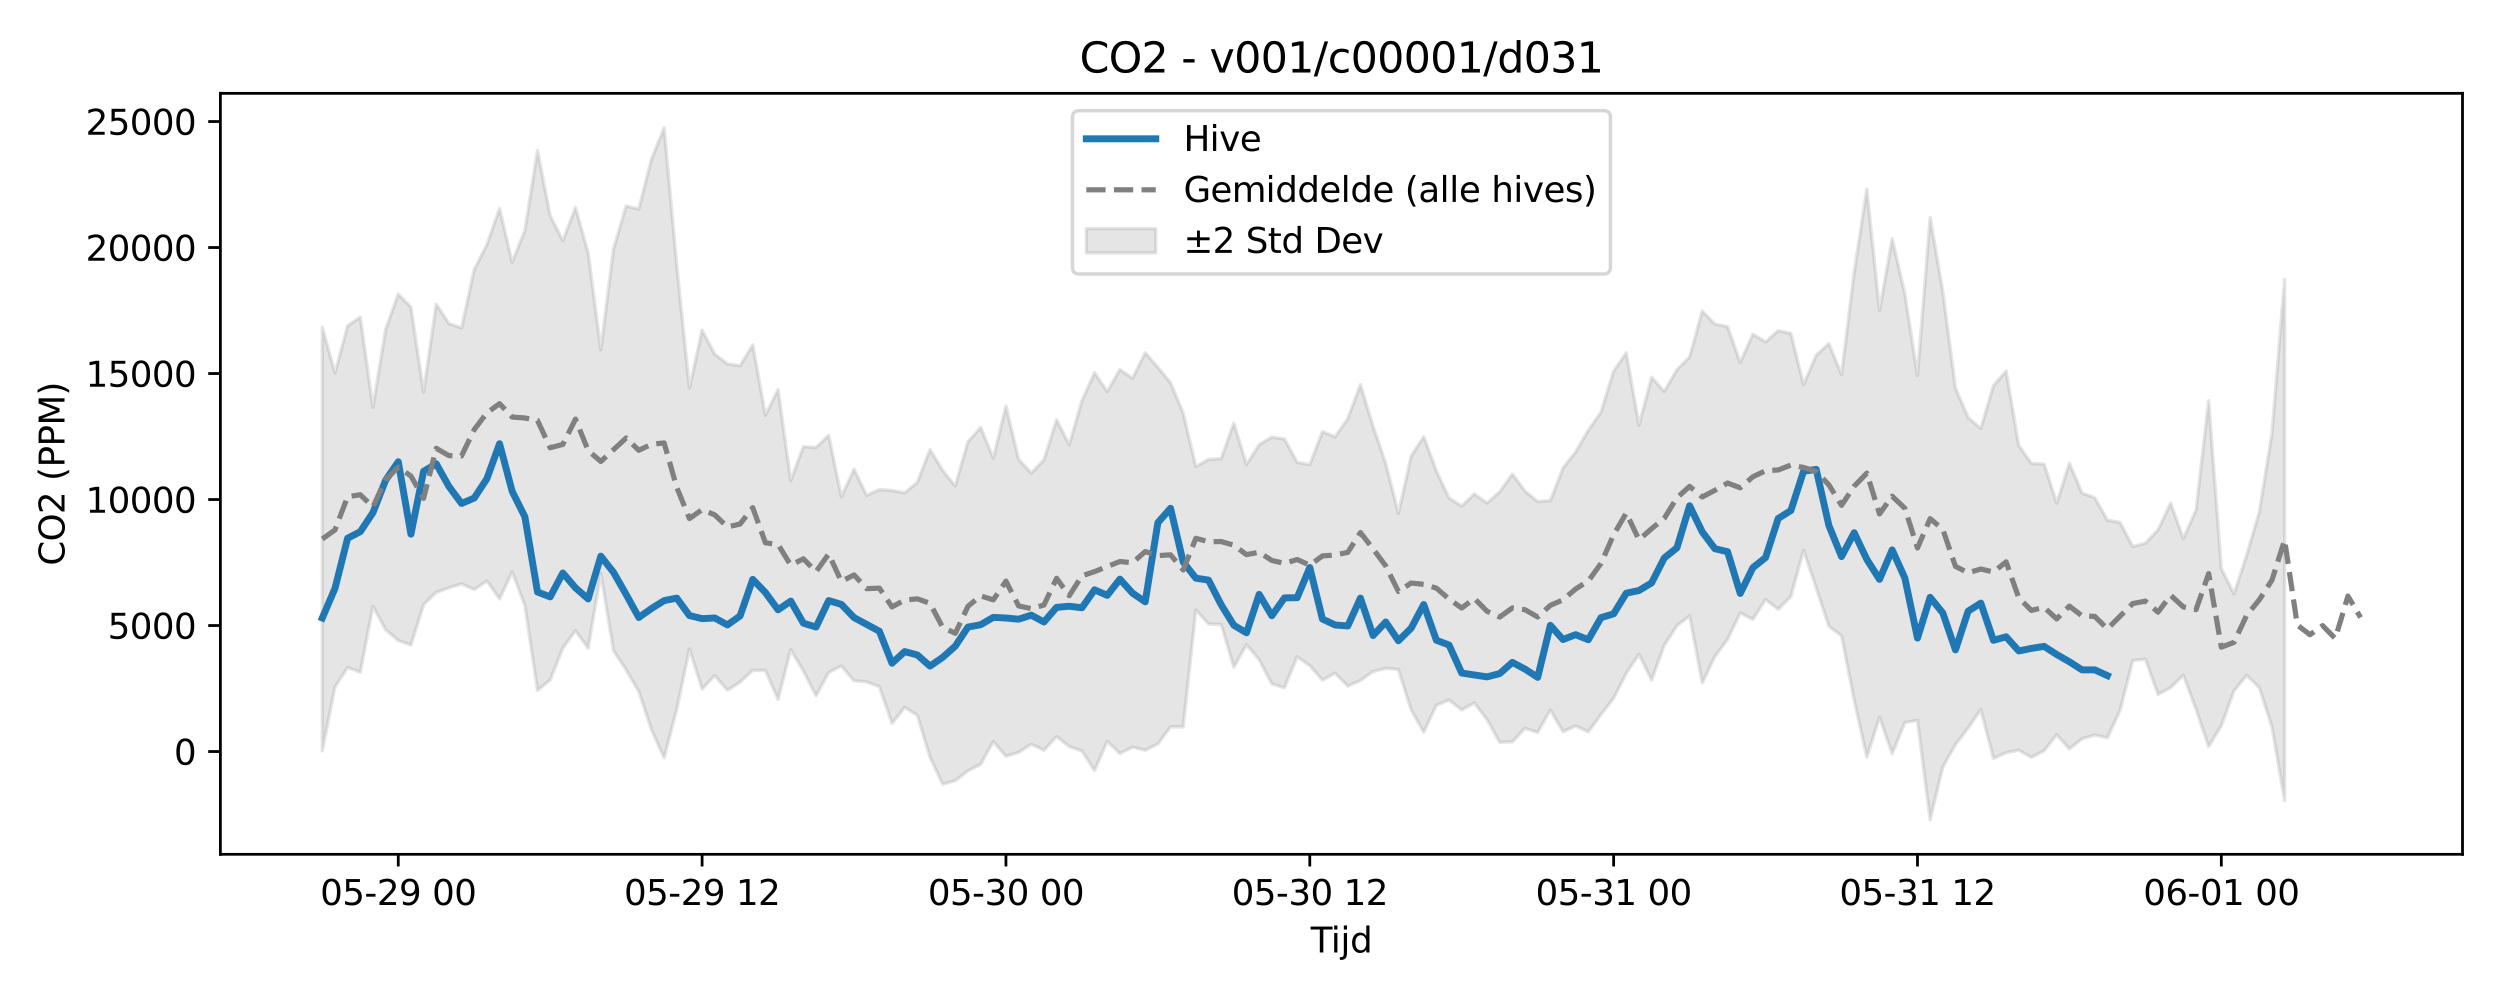<?xml version="1.0" encoding="utf-8" standalone="no"?>
<!DOCTYPE svg PUBLIC "-//W3C//DTD SVG 1.1//EN"
  "http://www.w3.org/Graphics/SVG/1.1/DTD/svg11.dtd">
<svg xmlns:xlink="http://www.w3.org/1999/xlink" width="720pt" height="288pt" viewBox="0 0 720 288" xmlns="http://www.w3.org/2000/svg" version="1.1">
 <defs>
  <style type="text/css">*{stroke-linejoin: round; stroke-linecap: butt}</style>
 </defs>
 <g id="figure_1">
  <g id="patch_1">
   <path d="M 0 288 
L 720 288 
L 720 0 
L 0 0 
z
" style="fill: #ffffff"/>
  </g>
  <g id="axes_1">
   <g id="patch_2">
    <path d="M 63.47 246.04 
L 709.2 246.04 
L 709.2 26.88 
L 63.47 26.88 
z
" style="fill: #ffffff"/>
   </g>
   <g id="FillBetweenPolyCollection_1">
    <defs>
     <path id="me28161efea" d="M 92.821 -193.765 
L 92.821 -71.758 
L 96.467 -90.168 
L 100.114 -95.728 
L 103.76 -94.416 
L 107.406 -113.359 
L 111.052 -106.636 
L 114.698 -103.533 
L 118.344 -102.256 
L 121.99 -113.844 
L 125.637 -117.391 
L 129.283 -118.718 
L 132.929 -119.848 
L 136.575 -118.187 
L 140.221 -120.691 
L 143.867 -115.537 
L 147.513 -123.287 
L 151.159 -113.608 
L 154.806 -89.174 
L 158.452 -92.185 
L 162.098 -101.336 
L 165.744 -106.379 
L 169.39 -101.303 
L 173.036 -122.898 
L 176.682 -100.626 
L 180.329 -95.045 
L 183.975 -88.849 
L 187.621 -77.862 
L 191.267 -69.738 
L 194.913 -83.769 
L 198.559 -101.11 
L 202.205 -89.539 
L 205.851 -93.422 
L 209.498 -89.243 
L 213.144 -91.521 
L 216.79 -94.946 
L 220.436 -94.919 
L 224.082 -86.577 
L 227.728 -100.914 
L 231.374 -94.774 
L 235.021 -87.603 
L 238.667 -94.303 
L 242.313 -96.189 
L 245.959 -91.961 
L 249.605 -91.606 
L 253.251 -90.229 
L 256.897 -79.669 
L 260.543 -84.264 
L 264.19 -82.013 
L 267.836 -69.94 
L 271.482 -62.147 
L 275.128 -63.18 
L 278.774 -65.991 
L 282.42 -67.884 
L 286.066 -74.423 
L 289.712 -70.209 
L 293.359 -71.299 
L 297.005 -73.666 
L 300.651 -71.939 
L 304.297 -75.849 
L 307.943 -72.978 
L 311.589 -71.719 
L 315.235 -66.117 
L 318.882 -74.509 
L 322.528 -70.983 
L 326.174 -72.814 
L 329.82 -71.915 
L 333.466 -73.749 
L 337.112 -78.647 
L 340.758 -78.667 
L 344.404 -112.316 
L 348.051 -108.289 
L 351.697 -108.134 
L 355.343 -95.883 
L 358.989 -102.279 
L 362.635 -98.028 
L 366.281 -91.052 
L 369.927 -89.93 
L 373.574 -98.853 
L 377.22 -96.294 
L 380.866 -92.12 
L 384.512 -94.12 
L 388.158 -90.412 
L 391.804 -92.013 
L 395.45 -94.619 
L 399.096 -95.512 
L 402.743 -95.17 
L 406.389 -83.578 
L 410.035 -77.168 
L 413.681 -84.88 
L 417.327 -86.394 
L 420.973 -83.531 
L 424.619 -85.546 
L 428.266 -80.766 
L 431.912 -74.215 
L 435.558 -74.339 
L 439.204 -78.259 
L 442.85 -77.035 
L 446.496 -83.526 
L 450.142 -77.276 
L 453.788 -78.925 
L 457.435 -77.234 
L 461.081 -82.184 
L 464.727 -86.903 
L 468.373 -94.116 
L 472.019 -99.571 
L 475.665 -92.133 
L 479.311 -102.191 
L 482.958 -107.764 
L 486.604 -110.626 
L 490.25 -91.32 
L 493.896 -98.926 
L 497.542 -103.855 
L 501.188 -111.446 
L 504.834 -109.622 
L 508.48 -115.322 
L 512.127 -112.532 
L 515.773 -116.172 
L 519.419 -129.521 
L 523.065 -118.69 
L 526.711 -107.665 
L 530.357 -104.853 
L 534.003 -86.364 
L 537.649 -69.947 
L 541.296 -81.445 
L 544.942 -70.92 
L 548.588 -79.882 
L 552.234 -80.523 
L 555.88 -51.922 
L 559.526 -67.087 
L 563.172 -73.547 
L 566.819 -78.305 
L 570.465 -83.675 
L 574.111 -69.583 
L 577.757 -71.233 
L 581.403 -71.924 
L 585.049 -69.883 
L 588.695 -71.792 
L 592.341 -76.402 
L 595.988 -72.298 
L 599.634 -75.235 
L 603.28 -76.297 
L 606.926 -75.541 
L 610.572 -83.359 
L 614.218 -97.738 
L 617.864 -98.177 
L 621.511 -88.021 
L 625.157 -89.989 
L 628.803 -93.54 
L 632.449 -83.787 
L 636.095 -72.981 
L 639.741 -79.009 
L 643.387 -89.045 
L 647.033 -93.502 
L 650.68 -89.957 
L 654.326 -78.665 
L 657.972 -57.401 
L 657.972 -207.549 
L 657.972 -207.549 
L 654.326 -163.189 
L 650.68 -140.563 
L 647.033 -128.083 
L 643.387 -116.975 
L 639.741 -124.217 
L 636.095 -172.595 
L 632.449 -141.052 
L 628.803 -132.865 
L 625.157 -143.099 
L 621.511 -135.394 
L 617.864 -131.565 
L 614.218 -130.614 
L 610.572 -137.547 
L 606.926 -138.207 
L 603.28 -144.672 
L 599.634 -145.99 
L 595.988 -154.591 
L 592.341 -143.092 
L 588.695 -154.375 
L 585.049 -154.516 
L 581.403 -159.724 
L 577.757 -181.125 
L 574.111 -176.927 
L 570.465 -164.576 
L 566.819 -167.764 
L 563.172 -176.216 
L 559.526 -204.02 
L 555.88 -225.335 
L 552.234 -179.846 
L 548.588 -203.378 
L 544.942 -219.252 
L 541.296 -198.537 
L 537.649 -233.5 
L 534.003 -209.588 
L 530.357 -180.083 
L 526.711 -189.07 
L 523.065 -185.693 
L 519.419 -177.223 
L 515.773 -191.956 
L 512.127 -192.764 
L 508.48 -189.533 
L 504.834 -191.757 
L 501.188 -183.577 
L 497.542 -193.919 
L 493.896 -194.669 
L 490.25 -198.41 
L 486.604 -185.195 
L 482.958 -181.536 
L 479.311 -175.26 
L 475.665 -179.351 
L 472.019 -165.53 
L 468.373 -186.376 
L 464.727 -181.131 
L 461.081 -169.264 
L 457.435 -164.107 
L 453.788 -157.834 
L 450.142 -153.215 
L 446.496 -143.794 
L 442.85 -143.569 
L 439.204 -146.543 
L 435.558 -151.473 
L 431.912 -146.365 
L 428.266 -143.132 
L 424.619 -145.759 
L 420.973 -142.23 
L 417.327 -144.545 
L 413.681 -152.349 
L 410.035 -162.259 
L 406.389 -156.591 
L 402.743 -140.132 
L 399.096 -154.504 
L 395.45 -165.197 
L 391.804 -177.221 
L 388.158 -167.421 
L 384.512 -162.201 
L 380.866 -163.678 
L 377.22 -154.182 
L 373.574 -154.869 
L 369.927 -161.574 
L 366.281 -162.115 
L 362.635 -159.915 
L 358.989 -154.234 
L 355.343 -166.105 
L 351.697 -155.929 
L 348.051 -155.676 
L 344.404 -153.632 
L 340.758 -169.03 
L 337.112 -177.783 
L 333.466 -182.22 
L 329.82 -186.397 
L 326.174 -179.043 
L 322.528 -181.575 
L 318.882 -175.22 
L 315.235 -180.637 
L 311.589 -172.599 
L 307.943 -159.899 
L 304.297 -167.055 
L 300.651 -155.556 
L 297.005 -151.77 
L 293.359 -155.695 
L 289.712 -171.048 
L 286.066 -156.054 
L 282.42 -164.911 
L 278.774 -160.766 
L 275.128 -148.037 
L 271.482 -152.534 
L 267.836 -158.551 
L 264.19 -149.066 
L 260.543 -146.076 
L 256.897 -146.75 
L 253.251 -147 
L 249.605 -145.335 
L 245.959 -152.89 
L 242.313 -144.892 
L 238.667 -162.613 
L 235.021 -159.123 
L 231.374 -159.345 
L 227.728 -149.577 
L 224.082 -175.808 
L 220.436 -168.427 
L 216.79 -188.671 
L 213.144 -182.655 
L 209.498 -183.226 
L 205.851 -185.99 
L 202.205 -192.901 
L 198.559 -176.187 
L 194.913 -211.465 
L 191.267 -251.158 
L 187.621 -242.187 
L 183.975 -227.793 
L 180.329 -228.662 
L 176.682 -216.271 
L 173.036 -187.289 
L 169.39 -215.176 
L 165.744 -228.203 
L 162.098 -218.679 
L 158.452 -225.895 
L 154.806 -244.641 
L 151.159 -221.637 
L 147.513 -212.49 
L 143.867 -227.956 
L 140.221 -217.522 
L 136.575 -210.35 
L 132.929 -193.574 
L 129.283 -194.822 
L 125.637 -200.386 
L 121.99 -175.096 
L 118.344 -199.557 
L 114.698 -203.302 
L 111.052 -193.087 
L 107.406 -170.695 
L 103.76 -196.621 
L 100.114 -194.18 
L 96.467 -180.574 
L 92.821 -193.765 
z
" style="stroke: #808080; stroke-opacity: 0.2"/>
    </defs>
    <g clip-path="url(#pfead44a4e1)">
     <use xlink:href="#me28161efea" x="0" y="288" style="fill: #808080; fill-opacity: 0.2; stroke: #808080; stroke-opacity: 0.2"/>
    </g>
   </g>
   <g id="matplotlib.axis_1">
    <g id="xtick_1">
     <g id="line2d_1">
      <defs>
       <path id="me847a5d73f" d="M 0 0 
L 0 3.5 
" style="stroke: #000000; stroke-width: 0.8"/>
      </defs>
      <g>
       <use xlink:href="#me847a5d73f" x="114.698" y="246.04" style="stroke: #000000; stroke-width: 0.8"/>
      </g>
     </g>
     <g id="text_1">
      <!-- 05-29 00 -->
      <g transform="translate(92.218 260.638) scale(0.1 -0.1)">
       <defs>
        <path id="DejaVuSans-30" d="M 2034 4250 
Q 1547 4250 1301 3770 
Q 1056 3291 1056 2328 
Q 1056 1369 1301 889 
Q 1547 409 2034 409 
Q 2525 409 2770 889 
Q 3016 1369 3016 2328 
Q 3016 3291 2770 3770 
Q 2525 4250 2034 4250 
z
M 2034 4750 
Q 2819 4750 3233 4129 
Q 3647 3509 3647 2328 
Q 3647 1150 3233 529 
Q 2819 -91 2034 -91 
Q 1250 -91 836 529 
Q 422 1150 422 2328 
Q 422 3509 836 4129 
Q 1250 4750 2034 4750 
z
" transform="scale(0.016)"/>
        <path id="DejaVuSans-35" d="M 691 4666 
L 3169 4666 
L 3169 4134 
L 1269 4134 
L 1269 2991 
Q 1406 3038 1543 3061 
Q 1681 3084 1819 3084 
Q 2600 3084 3056 2656 
Q 3513 2228 3513 1497 
Q 3513 744 3044 326 
Q 2575 -91 1722 -91 
Q 1428 -91 1123 -41 
Q 819 9 494 109 
L 494 744 
Q 775 591 1075 516 
Q 1375 441 1709 441 
Q 2250 441 2565 725 
Q 2881 1009 2881 1497 
Q 2881 1984 2565 2268 
Q 2250 2553 1709 2553 
Q 1456 2553 1204 2497 
Q 953 2441 691 2322 
L 691 4666 
z
" transform="scale(0.016)"/>
        <path id="DejaVuSans-2d" d="M 313 2009 
L 1997 2009 
L 1997 1497 
L 313 1497 
L 313 2009 
z
" transform="scale(0.016)"/>
        <path id="DejaVuSans-32" d="M 1228 531 
L 3431 531 
L 3431 0 
L 469 0 
L 469 531 
Q 828 903 1448 1529 
Q 2069 2156 2228 2338 
Q 2531 2678 2651 2914 
Q 2772 3150 2772 3378 
Q 2772 3750 2511 3984 
Q 2250 4219 1831 4219 
Q 1534 4219 1204 4116 
Q 875 4013 500 3803 
L 500 4441 
Q 881 4594 1212 4672 
Q 1544 4750 1819 4750 
Q 2544 4750 2975 4387 
Q 3406 4025 3406 3419 
Q 3406 3131 3298 2873 
Q 3191 2616 2906 2266 
Q 2828 2175 2409 1742 
Q 1991 1309 1228 531 
z
" transform="scale(0.016)"/>
        <path id="DejaVuSans-39" d="M 703 97 
L 703 672 
Q 941 559 1184 500 
Q 1428 441 1663 441 
Q 2288 441 2617 861 
Q 2947 1281 2994 2138 
Q 2813 1869 2534 1725 
Q 2256 1581 1919 1581 
Q 1219 1581 811 2004 
Q 403 2428 403 3163 
Q 403 3881 828 4315 
Q 1253 4750 1959 4750 
Q 2769 4750 3195 4129 
Q 3622 3509 3622 2328 
Q 3622 1225 3098 567 
Q 2575 -91 1691 -91 
Q 1453 -91 1209 -44 
Q 966 3 703 97 
z
M 1959 2075 
Q 2384 2075 2632 2365 
Q 2881 2656 2881 3163 
Q 2881 3666 2632 3958 
Q 2384 4250 1959 4250 
Q 1534 4250 1286 3958 
Q 1038 3666 1038 3163 
Q 1038 2656 1286 2365 
Q 1534 2075 1959 2075 
z
" transform="scale(0.016)"/>
        <path id="DejaVuSans-20" transform="scale(0.016)"/>
       </defs>
       <use xlink:href="#DejaVuSans-30"/>
       <use xlink:href="#DejaVuSans-35" transform="translate(63.623 0)"/>
       <use xlink:href="#DejaVuSans-2d" transform="translate(127.246 0)"/>
       <use xlink:href="#DejaVuSans-32" transform="translate(163.33 0)"/>
       <use xlink:href="#DejaVuSans-39" transform="translate(226.953 0)"/>
       <use xlink:href="#DejaVuSans-20" transform="translate(290.576 0)"/>
       <use xlink:href="#DejaVuSans-30" transform="translate(322.363 0)"/>
       <use xlink:href="#DejaVuSans-30" transform="translate(385.986 0)"/>
      </g>
     </g>
    </g>
    <g id="xtick_2">
     <g id="line2d_2">
      <g>
       <use xlink:href="#me847a5d73f" x="202.205" y="246.04" style="stroke: #000000; stroke-width: 0.8"/>
      </g>
     </g>
     <g id="text_2">
      <!-- 05-29 12 -->
      <g transform="translate(179.725 260.638) scale(0.1 -0.1)">
       <defs>
        <path id="DejaVuSans-31" d="M 794 531 
L 1825 531 
L 1825 4091 
L 703 3866 
L 703 4441 
L 1819 4666 
L 2450 4666 
L 2450 531 
L 3481 531 
L 3481 0 
L 794 0 
L 794 531 
z
" transform="scale(0.016)"/>
       </defs>
       <use xlink:href="#DejaVuSans-30"/>
       <use xlink:href="#DejaVuSans-35" transform="translate(63.623 0)"/>
       <use xlink:href="#DejaVuSans-2d" transform="translate(127.246 0)"/>
       <use xlink:href="#DejaVuSans-32" transform="translate(163.33 0)"/>
       <use xlink:href="#DejaVuSans-39" transform="translate(226.953 0)"/>
       <use xlink:href="#DejaVuSans-20" transform="translate(290.576 0)"/>
       <use xlink:href="#DejaVuSans-31" transform="translate(322.363 0)"/>
       <use xlink:href="#DejaVuSans-32" transform="translate(385.986 0)"/>
      </g>
     </g>
    </g>
    <g id="xtick_3">
     <g id="line2d_3">
      <g>
       <use xlink:href="#me847a5d73f" x="289.712" y="246.04" style="stroke: #000000; stroke-width: 0.8"/>
      </g>
     </g>
     <g id="text_3">
      <!-- 05-30 00 -->
      <g transform="translate(267.232 260.638) scale(0.1 -0.1)">
       <defs>
        <path id="DejaVuSans-33" d="M 2597 2516 
Q 3050 2419 3304 2112 
Q 3559 1806 3559 1356 
Q 3559 666 3084 287 
Q 2609 -91 1734 -91 
Q 1441 -91 1130 -33 
Q 819 25 488 141 
L 488 750 
Q 750 597 1062 519 
Q 1375 441 1716 441 
Q 2309 441 2620 675 
Q 2931 909 2931 1356 
Q 2931 1769 2642 2001 
Q 2353 2234 1838 2234 
L 1294 2234 
L 1294 2753 
L 1863 2753 
Q 2328 2753 2575 2939 
Q 2822 3125 2822 3475 
Q 2822 3834 2567 4026 
Q 2313 4219 1838 4219 
Q 1578 4219 1281 4162 
Q 984 4106 628 3988 
L 628 4550 
Q 988 4650 1302 4700 
Q 1616 4750 1894 4750 
Q 2613 4750 3031 4423 
Q 3450 4097 3450 3541 
Q 3450 3153 3228 2886 
Q 3006 2619 2597 2516 
z
" transform="scale(0.016)"/>
       </defs>
       <use xlink:href="#DejaVuSans-30"/>
       <use xlink:href="#DejaVuSans-35" transform="translate(63.623 0)"/>
       <use xlink:href="#DejaVuSans-2d" transform="translate(127.246 0)"/>
       <use xlink:href="#DejaVuSans-33" transform="translate(163.33 0)"/>
       <use xlink:href="#DejaVuSans-30" transform="translate(226.953 0)"/>
       <use xlink:href="#DejaVuSans-20" transform="translate(290.576 0)"/>
       <use xlink:href="#DejaVuSans-30" transform="translate(322.363 0)"/>
       <use xlink:href="#DejaVuSans-30" transform="translate(385.986 0)"/>
      </g>
     </g>
    </g>
    <g id="xtick_4">
     <g id="line2d_4">
      <g>
       <use xlink:href="#me847a5d73f" x="377.22" y="246.04" style="stroke: #000000; stroke-width: 0.8"/>
      </g>
     </g>
     <g id="text_4">
      <!-- 05-30 12 -->
      <g transform="translate(354.739 260.638) scale(0.1 -0.1)">
       <use xlink:href="#DejaVuSans-30"/>
       <use xlink:href="#DejaVuSans-35" transform="translate(63.623 0)"/>
       <use xlink:href="#DejaVuSans-2d" transform="translate(127.246 0)"/>
       <use xlink:href="#DejaVuSans-33" transform="translate(163.33 0)"/>
       <use xlink:href="#DejaVuSans-30" transform="translate(226.953 0)"/>
       <use xlink:href="#DejaVuSans-20" transform="translate(290.576 0)"/>
       <use xlink:href="#DejaVuSans-31" transform="translate(322.363 0)"/>
       <use xlink:href="#DejaVuSans-32" transform="translate(385.986 0)"/>
      </g>
     </g>
    </g>
    <g id="xtick_5">
     <g id="line2d_5">
      <g>
       <use xlink:href="#me847a5d73f" x="464.727" y="246.04" style="stroke: #000000; stroke-width: 0.8"/>
      </g>
     </g>
     <g id="text_5">
      <!-- 05-31 00 -->
      <g transform="translate(442.246 260.638) scale(0.1 -0.1)">
       <use xlink:href="#DejaVuSans-30"/>
       <use xlink:href="#DejaVuSans-35" transform="translate(63.623 0)"/>
       <use xlink:href="#DejaVuSans-2d" transform="translate(127.246 0)"/>
       <use xlink:href="#DejaVuSans-33" transform="translate(163.33 0)"/>
       <use xlink:href="#DejaVuSans-31" transform="translate(226.953 0)"/>
       <use xlink:href="#DejaVuSans-20" transform="translate(290.576 0)"/>
       <use xlink:href="#DejaVuSans-30" transform="translate(322.363 0)"/>
       <use xlink:href="#DejaVuSans-30" transform="translate(385.986 0)"/>
      </g>
     </g>
    </g>
    <g id="xtick_6">
     <g id="line2d_6">
      <g>
       <use xlink:href="#me847a5d73f" x="552.234" y="246.04" style="stroke: #000000; stroke-width: 0.8"/>
      </g>
     </g>
     <g id="text_6">
      <!-- 05-31 12 -->
      <g transform="translate(529.754 260.638) scale(0.1 -0.1)">
       <use xlink:href="#DejaVuSans-30"/>
       <use xlink:href="#DejaVuSans-35" transform="translate(63.623 0)"/>
       <use xlink:href="#DejaVuSans-2d" transform="translate(127.246 0)"/>
       <use xlink:href="#DejaVuSans-33" transform="translate(163.33 0)"/>
       <use xlink:href="#DejaVuSans-31" transform="translate(226.953 0)"/>
       <use xlink:href="#DejaVuSans-20" transform="translate(290.576 0)"/>
       <use xlink:href="#DejaVuSans-31" transform="translate(322.363 0)"/>
       <use xlink:href="#DejaVuSans-32" transform="translate(385.986 0)"/>
      </g>
     </g>
    </g>
    <g id="xtick_7">
     <g id="line2d_7">
      <g>
       <use xlink:href="#me847a5d73f" x="639.741" y="246.04" style="stroke: #000000; stroke-width: 0.8"/>
      </g>
     </g>
     <g id="text_7">
      <!-- 06-01 00 -->
      <g transform="translate(617.261 260.638) scale(0.1 -0.1)">
       <defs>
        <path id="DejaVuSans-36" d="M 2113 2584 
Q 1688 2584 1439 2293 
Q 1191 2003 1191 1497 
Q 1191 994 1439 701 
Q 1688 409 2113 409 
Q 2538 409 2786 701 
Q 3034 994 3034 1497 
Q 3034 2003 2786 2293 
Q 2538 2584 2113 2584 
z
M 3366 4563 
L 3366 3988 
Q 3128 4100 2886 4159 
Q 2644 4219 2406 4219 
Q 1781 4219 1451 3797 
Q 1122 3375 1075 2522 
Q 1259 2794 1537 2939 
Q 1816 3084 2150 3084 
Q 2853 3084 3261 2657 
Q 3669 2231 3669 1497 
Q 3669 778 3244 343 
Q 2819 -91 2113 -91 
Q 1303 -91 875 529 
Q 447 1150 447 2328 
Q 447 3434 972 4092 
Q 1497 4750 2381 4750 
Q 2619 4750 2861 4703 
Q 3103 4656 3366 4563 
z
" transform="scale(0.016)"/>
       </defs>
       <use xlink:href="#DejaVuSans-30"/>
       <use xlink:href="#DejaVuSans-36" transform="translate(63.623 0)"/>
       <use xlink:href="#DejaVuSans-2d" transform="translate(127.246 0)"/>
       <use xlink:href="#DejaVuSans-30" transform="translate(163.33 0)"/>
       <use xlink:href="#DejaVuSans-31" transform="translate(226.953 0)"/>
       <use xlink:href="#DejaVuSans-20" transform="translate(290.576 0)"/>
       <use xlink:href="#DejaVuSans-30" transform="translate(322.363 0)"/>
       <use xlink:href="#DejaVuSans-30" transform="translate(385.986 0)"/>
      </g>
     </g>
    </g>
    <g id="text_8">
     <!-- Tijd -->
     <g transform="translate(377.485 274.317) scale(0.1 -0.1)">
      <defs>
       <path id="DejaVuSans-54" d="M -19 4666 
L 3928 4666 
L 3928 4134 
L 2272 4134 
L 2272 0 
L 1638 0 
L 1638 4134 
L -19 4134 
L -19 4666 
z
" transform="scale(0.016)"/>
       <path id="DejaVuSans-69" d="M 603 3500 
L 1178 3500 
L 1178 0 
L 603 0 
L 603 3500 
z
M 603 4863 
L 1178 4863 
L 1178 4134 
L 603 4134 
L 603 4863 
z
" transform="scale(0.016)"/>
       <path id="DejaVuSans-6a" d="M 603 3500 
L 1178 3500 
L 1178 -63 
Q 1178 -731 923 -1031 
Q 669 -1331 103 -1331 
L -116 -1331 
L -116 -844 
L 38 -844 
Q 366 -844 484 -692 
Q 603 -541 603 -63 
L 603 3500 
z
M 603 4863 
L 1178 4863 
L 1178 4134 
L 603 4134 
L 603 4863 
z
" transform="scale(0.016)"/>
       <path id="DejaVuSans-64" d="M 2906 2969 
L 2906 4863 
L 3481 4863 
L 3481 0 
L 2906 0 
L 2906 525 
Q 2725 213 2448 61 
Q 2172 -91 1784 -91 
Q 1150 -91 751 415 
Q 353 922 353 1747 
Q 353 2572 751 3078 
Q 1150 3584 1784 3584 
Q 2172 3584 2448 3432 
Q 2725 3281 2906 2969 
z
M 947 1747 
Q 947 1113 1208 752 
Q 1469 391 1925 391 
Q 2381 391 2643 752 
Q 2906 1113 2906 1747 
Q 2906 2381 2643 2742 
Q 2381 3103 1925 3103 
Q 1469 3103 1208 2742 
Q 947 2381 947 1747 
z
" transform="scale(0.016)"/>
      </defs>
      <use xlink:href="#DejaVuSans-54"/>
      <use xlink:href="#DejaVuSans-69" transform="translate(57.959 0)"/>
      <use xlink:href="#DejaVuSans-6a" transform="translate(85.742 0)"/>
      <use xlink:href="#DejaVuSans-64" transform="translate(113.525 0)"/>
     </g>
    </g>
   </g>
   <g id="matplotlib.axis_2">
    <g id="ytick_1">
     <g id="line2d_8">
      <defs>
       <path id="m1a9c2d7e4a" d="M 0 0 
L -3.5 0 
" style="stroke: #000000; stroke-width: 0.8"/>
      </defs>
      <g>
       <use xlink:href="#m1a9c2d7e4a" x="63.47" y="216.441" style="stroke: #000000; stroke-width: 0.8"/>
      </g>
     </g>
     <g id="text_9">
      <!-- 0 -->
      <g transform="translate(50.108 220.24) scale(0.1 -0.1)">
       <use xlink:href="#DejaVuSans-30"/>
      </g>
     </g>
    </g>
    <g id="ytick_2">
     <g id="line2d_9">
      <g>
       <use xlink:href="#m1a9c2d7e4a" x="63.47" y="180.154" style="stroke: #000000; stroke-width: 0.8"/>
      </g>
     </g>
     <g id="text_10">
      <!-- 5000 -->
      <g transform="translate(31.02 183.953) scale(0.1 -0.1)">
       <use xlink:href="#DejaVuSans-35"/>
       <use xlink:href="#DejaVuSans-30" transform="translate(63.623 0)"/>
       <use xlink:href="#DejaVuSans-30" transform="translate(127.246 0)"/>
       <use xlink:href="#DejaVuSans-30" transform="translate(190.869 0)"/>
      </g>
     </g>
    </g>
    <g id="ytick_3">
     <g id="line2d_10">
      <g>
       <use xlink:href="#m1a9c2d7e4a" x="63.47" y="143.867" style="stroke: #000000; stroke-width: 0.8"/>
      </g>
     </g>
     <g id="text_11">
      <!-- 10000 -->
      <g transform="translate(24.657 147.666) scale(0.1 -0.1)">
       <use xlink:href="#DejaVuSans-31"/>
       <use xlink:href="#DejaVuSans-30" transform="translate(63.623 0)"/>
       <use xlink:href="#DejaVuSans-30" transform="translate(127.246 0)"/>
       <use xlink:href="#DejaVuSans-30" transform="translate(190.869 0)"/>
       <use xlink:href="#DejaVuSans-30" transform="translate(254.492 0)"/>
      </g>
     </g>
    </g>
    <g id="ytick_4">
     <g id="line2d_11">
      <g>
       <use xlink:href="#m1a9c2d7e4a" x="63.47" y="107.58" style="stroke: #000000; stroke-width: 0.8"/>
      </g>
     </g>
     <g id="text_12">
      <!-- 15000 -->
      <g transform="translate(24.657 111.379) scale(0.1 -0.1)">
       <use xlink:href="#DejaVuSans-31"/>
       <use xlink:href="#DejaVuSans-35" transform="translate(63.623 0)"/>
       <use xlink:href="#DejaVuSans-30" transform="translate(127.246 0)"/>
       <use xlink:href="#DejaVuSans-30" transform="translate(190.869 0)"/>
       <use xlink:href="#DejaVuSans-30" transform="translate(254.492 0)"/>
      </g>
     </g>
    </g>
    <g id="ytick_5">
     <g id="line2d_12">
      <g>
       <use xlink:href="#m1a9c2d7e4a" x="63.47" y="71.293" style="stroke: #000000; stroke-width: 0.8"/>
      </g>
     </g>
     <g id="text_13">
      <!-- 20000 -->
      <g transform="translate(24.657 75.092) scale(0.1 -0.1)">
       <use xlink:href="#DejaVuSans-32"/>
       <use xlink:href="#DejaVuSans-30" transform="translate(63.623 0)"/>
       <use xlink:href="#DejaVuSans-30" transform="translate(127.246 0)"/>
       <use xlink:href="#DejaVuSans-30" transform="translate(190.869 0)"/>
       <use xlink:href="#DejaVuSans-30" transform="translate(254.492 0)"/>
      </g>
     </g>
    </g>
    <g id="ytick_6">
     <g id="line2d_13">
      <g>
       <use xlink:href="#m1a9c2d7e4a" x="63.47" y="35.006" style="stroke: #000000; stroke-width: 0.8"/>
      </g>
     </g>
     <g id="text_14">
      <!-- 25000 -->
      <g transform="translate(24.657 38.805) scale(0.1 -0.1)">
       <use xlink:href="#DejaVuSans-32"/>
       <use xlink:href="#DejaVuSans-35" transform="translate(63.623 0)"/>
       <use xlink:href="#DejaVuSans-30" transform="translate(127.246 0)"/>
       <use xlink:href="#DejaVuSans-30" transform="translate(190.869 0)"/>
       <use xlink:href="#DejaVuSans-30" transform="translate(254.492 0)"/>
      </g>
     </g>
    </g>
    <g id="text_15">
     <!-- CO2 (PPM) -->
     <g transform="translate(18.578 162.903) rotate(-90) scale(0.1 -0.1)">
      <defs>
       <path id="DejaVuSans-43" d="M 4122 4306 
L 4122 3641 
Q 3803 3938 3442 4084 
Q 3081 4231 2675 4231 
Q 1875 4231 1450 3742 
Q 1025 3253 1025 2328 
Q 1025 1406 1450 917 
Q 1875 428 2675 428 
Q 3081 428 3442 575 
Q 3803 722 4122 1019 
L 4122 359 
Q 3791 134 3420 21 
Q 3050 -91 2638 -91 
Q 1578 -91 968 557 
Q 359 1206 359 2328 
Q 359 3453 968 4101 
Q 1578 4750 2638 4750 
Q 3056 4750 3426 4639 
Q 3797 4528 4122 4306 
z
" transform="scale(0.016)"/>
       <path id="DejaVuSans-4f" d="M 2522 4238 
Q 1834 4238 1429 3725 
Q 1025 3213 1025 2328 
Q 1025 1447 1429 934 
Q 1834 422 2522 422 
Q 3209 422 3611 934 
Q 4013 1447 4013 2328 
Q 4013 3213 3611 3725 
Q 3209 4238 2522 4238 
z
M 2522 4750 
Q 3503 4750 4090 4092 
Q 4678 3434 4678 2328 
Q 4678 1225 4090 567 
Q 3503 -91 2522 -91 
Q 1538 -91 948 565 
Q 359 1222 359 2328 
Q 359 3434 948 4092 
Q 1538 4750 2522 4750 
z
" transform="scale(0.016)"/>
       <path id="DejaVuSans-28" d="M 1984 4856 
Q 1566 4138 1362 3434 
Q 1159 2731 1159 2009 
Q 1159 1288 1364 580 
Q 1569 -128 1984 -844 
L 1484 -844 
Q 1016 -109 783 600 
Q 550 1309 550 2009 
Q 550 2706 781 3412 
Q 1013 4119 1484 4856 
L 1984 4856 
z
" transform="scale(0.016)"/>
       <path id="DejaVuSans-50" d="M 1259 4147 
L 1259 2394 
L 2053 2394 
Q 2494 2394 2734 2622 
Q 2975 2850 2975 3272 
Q 2975 3691 2734 3919 
Q 2494 4147 2053 4147 
L 1259 4147 
z
M 628 4666 
L 2053 4666 
Q 2838 4666 3239 4311 
Q 3641 3956 3641 3272 
Q 3641 2581 3239 2228 
Q 2838 1875 2053 1875 
L 1259 1875 
L 1259 0 
L 628 0 
L 628 4666 
z
" transform="scale(0.016)"/>
       <path id="DejaVuSans-4d" d="M 628 4666 
L 1569 4666 
L 2759 1491 
L 3956 4666 
L 4897 4666 
L 4897 0 
L 4281 0 
L 4281 4097 
L 3078 897 
L 2444 897 
L 1241 4097 
L 1241 0 
L 628 0 
L 628 4666 
z
" transform="scale(0.016)"/>
       <path id="DejaVuSans-29" d="M 513 4856 
L 1013 4856 
Q 1481 4119 1714 3412 
Q 1947 2706 1947 2009 
Q 1947 1309 1714 600 
Q 1481 -109 1013 -844 
L 513 -844 
Q 928 -128 1133 580 
Q 1338 1288 1338 2009 
Q 1338 2731 1133 3434 
Q 928 4138 513 4856 
z
" transform="scale(0.016)"/>
      </defs>
      <use xlink:href="#DejaVuSans-43"/>
      <use xlink:href="#DejaVuSans-4f" transform="translate(69.824 0)"/>
      <use xlink:href="#DejaVuSans-32" transform="translate(148.535 0)"/>
      <use xlink:href="#DejaVuSans-20" transform="translate(212.158 0)"/>
      <use xlink:href="#DejaVuSans-28" transform="translate(243.945 0)"/>
      <use xlink:href="#DejaVuSans-50" transform="translate(282.959 0)"/>
      <use xlink:href="#DejaVuSans-50" transform="translate(343.262 0)"/>
      <use xlink:href="#DejaVuSans-4d" transform="translate(403.564 0)"/>
      <use xlink:href="#DejaVuSans-29" transform="translate(489.844 0)"/>
     </g>
    </g>
   </g>
   <g id="line2d_14">
    <path d="M 92.821 177.981 
L 96.467 169.457 
L 100.114 155.015 
L 103.76 153.128 
L 107.406 147.646 
L 111.052 138.325 
L 114.698 132.988 
L 118.344 153.832 
L 121.99 135.744 
L 125.637 133.576 
L 129.283 140.103 
L 132.929 145.004 
L 136.575 143.432 
L 140.221 137.876 
L 143.867 127.796 
L 147.513 141.523 
L 151.159 148.826 
L 154.806 170.502 
L 158.452 171.898 
L 162.098 165.025 
L 165.744 169.302 
L 169.39 172.483 
L 173.036 160.187 
L 176.682 164.817 
L 180.329 171.199 
L 183.975 177.829 
L 187.621 175.265 
L 191.267 172.974 
L 194.913 172.258 
L 198.559 177.273 
L 202.205 178.173 
L 205.851 177.977 
L 209.498 179.973 
L 213.144 177.387 
L 216.79 166.863 
L 220.436 170.647 
L 224.082 175.63 
L 227.728 173.11 
L 231.374 179.474 
L 235.021 180.592 
L 238.667 172.967 
L 242.313 174.068 
L 245.959 177.868 
L 253.251 181.792 
L 256.897 191.004 
L 260.543 187.666 
L 264.19 188.619 
L 267.836 191.834 
L 271.482 189.33 
L 275.128 186.081 
L 278.774 180.599 
L 282.42 179.922 
L 286.066 177.803 
L 289.712 177.987 
L 293.359 178.333 
L 297.005 177.162 
L 300.651 179.133 
L 304.297 174.924 
L 307.943 174.595 
L 311.589 175.04 
L 315.235 169.863 
L 318.882 171.465 
L 322.528 166.793 
L 326.174 170.821 
L 329.82 173.332 
L 333.466 150.529 
L 337.112 146.385 
L 340.758 161.878 
L 344.404 166.508 
L 348.051 167.072 
L 351.697 174.167 
L 355.343 180.07 
L 358.989 182.247 
L 362.635 171.184 
L 366.281 177.331 
L 369.927 172.183 
L 373.574 172.142 
L 377.22 163.45 
L 380.866 178.287 
L 384.512 179.995 
L 388.158 180.28 
L 391.804 172.268 
L 395.45 183.028 
L 399.096 179.141 
L 402.743 184.527 
L 406.389 180.938 
L 410.035 174.105 
L 413.681 184.38 
L 417.327 185.771 
L 420.973 193.832 
L 428.266 194.945 
L 431.912 193.989 
L 435.558 190.769 
L 439.204 192.707 
L 442.85 195.078 
L 446.496 180.103 
L 450.142 184.177 
L 453.788 182.784 
L 457.435 184.247 
L 461.081 177.89 
L 464.727 176.775 
L 468.373 170.836 
L 472.019 170.074 
L 475.665 167.863 
L 479.311 160.692 
L 482.958 157.758 
L 486.604 145.662 
L 490.25 153.193 
L 493.896 158.034 
L 497.542 158.892 
L 501.188 170.903 
L 504.834 163.486 
L 508.48 160.588 
L 512.127 149.321 
L 515.773 147.041 
L 519.419 135.727 
L 523.065 135.182 
L 526.711 151.33 
L 530.357 160.291 
L 534.003 153.428 
L 537.649 161.101 
L 541.296 166.855 
L 544.942 158.378 
L 548.588 166.452 
L 552.234 183.765 
L 555.88 172.036 
L 559.526 176.53 
L 563.172 187.17 
L 566.819 176.02 
L 570.465 173.695 
L 574.111 184.412 
L 577.757 183.396 
L 581.403 187.475 
L 585.049 186.737 
L 588.695 186.154 
L 592.341 188.507 
L 595.988 190.59 
L 599.634 192.927 
L 603.28 192.918 
L 606.926 194.57 
L 606.926 194.57 
" clip-path="url(#pfead44a4e1)" style="fill: none; stroke: #1f77b4; stroke-width: 2; stroke-linecap: square"/>
   </g>
   <g id="line2d_15">
    <path d="M 92.821 155.238 
L 96.467 152.629 
L 100.114 143.046 
L 103.76 142.481 
L 107.406 145.973 
L 111.052 138.138 
L 114.698 134.582 
L 118.344 137.094 
L 121.99 143.53 
L 125.637 129.111 
L 129.283 131.23 
L 132.929 131.289 
L 136.575 123.732 
L 140.221 118.894 
L 143.867 116.254 
L 147.513 120.112 
L 151.159 120.378 
L 154.806 121.092 
L 158.452 128.96 
L 162.098 127.993 
L 165.744 120.709 
L 169.39 129.761 
L 173.036 132.907 
L 180.329 126.146 
L 183.975 129.679 
L 187.621 127.975 
L 191.267 127.552 
L 194.913 140.383 
L 198.559 149.351 
L 202.205 146.78 
L 205.851 148.294 
L 209.498 151.765 
L 213.144 150.912 
L 216.79 146.192 
L 220.436 156.327 
L 224.082 156.807 
L 227.728 162.755 
L 231.374 160.94 
L 235.021 164.637 
L 238.667 159.542 
L 242.313 167.459 
L 245.959 165.574 
L 249.605 169.53 
L 253.251 169.386 
L 256.897 174.791 
L 260.543 172.83 
L 264.19 172.461 
L 267.836 173.754 
L 271.482 180.659 
L 275.128 182.392 
L 278.774 174.621 
L 282.42 171.602 
L 286.066 172.762 
L 289.712 167.371 
L 293.359 174.503 
L 297.005 175.282 
L 300.651 174.252 
L 304.297 166.548 
L 307.943 171.562 
L 311.589 165.841 
L 315.235 164.623 
L 322.528 161.721 
L 326.174 162.071 
L 329.82 158.844 
L 333.466 160.015 
L 337.112 159.785 
L 340.758 164.152 
L 344.404 155.026 
L 348.051 156.017 
L 351.697 155.969 
L 355.343 157.006 
L 358.989 159.743 
L 362.635 159.028 
L 366.281 161.417 
L 369.927 162.248 
L 373.574 161.139 
L 377.22 162.762 
L 380.866 160.101 
L 384.512 159.839 
L 388.158 159.084 
L 391.804 153.383 
L 395.45 158.092 
L 399.096 162.992 
L 402.743 170.349 
L 406.389 167.915 
L 410.035 168.286 
L 413.681 169.385 
L 417.327 172.53 
L 420.973 175.12 
L 424.619 172.347 
L 428.266 176.051 
L 431.912 177.71 
L 435.558 175.094 
L 439.204 175.599 
L 442.85 177.698 
L 446.496 174.34 
L 450.142 172.754 
L 453.788 169.621 
L 457.435 167.33 
L 461.081 162.276 
L 464.727 153.983 
L 468.373 147.754 
L 472.019 155.449 
L 475.665 152.258 
L 479.311 149.275 
L 482.958 143.35 
L 486.604 140.089 
L 490.25 143.135 
L 493.896 141.202 
L 497.542 139.113 
L 501.188 140.488 
L 504.834 137.311 
L 508.48 135.573 
L 512.127 135.352 
L 515.773 133.936 
L 519.419 134.628 
L 523.065 135.809 
L 526.711 139.633 
L 530.357 145.532 
L 534.003 140.024 
L 537.649 136.276 
L 541.296 148.009 
L 544.942 142.914 
L 548.588 146.37 
L 552.234 157.816 
L 555.88 149.372 
L 559.526 152.446 
L 563.172 163.118 
L 566.819 164.966 
L 570.465 163.875 
L 574.111 164.745 
L 577.757 161.821 
L 581.403 172.176 
L 585.049 175.801 
L 588.695 174.916 
L 592.341 178.253 
L 595.988 174.556 
L 599.634 177.387 
L 603.28 177.515 
L 606.926 181.126 
L 614.218 173.824 
L 617.864 173.129 
L 621.511 176.292 
L 625.157 171.456 
L 628.803 174.797 
L 632.449 175.58 
L 636.095 165.212 
L 639.741 186.387 
L 643.387 184.99 
L 647.033 177.208 
L 650.68 172.74 
L 654.326 167.073 
L 657.972 155.525 
L 661.618 180.004 
L 665.264 182.796 
L 668.91 180.186 
L 672.556 183.877 
L 676.203 171.68 
L 679.849 177.843 
L 679.849 177.843 
" clip-path="url(#pfead44a4e1)" style="fill: none; stroke-dasharray: 5.55,2.4; stroke-dashoffset: 0; stroke: #808080; stroke-width: 1.5"/>
   </g>
   <g id="patch_3">
    <path d="M 63.47 246.04 
L 63.47 26.88 
" style="fill: none; stroke: #000000; stroke-width: 0.8; stroke-linejoin: miter; stroke-linecap: square"/>
   </g>
   <g id="patch_4">
    <path d="M 709.2 246.04 
L 709.2 26.88 
" style="fill: none; stroke: #000000; stroke-width: 0.8; stroke-linejoin: miter; stroke-linecap: square"/>
   </g>
   <g id="patch_5">
    <path d="M 63.47 246.04 
L 709.2 246.04 
" style="fill: none; stroke: #000000; stroke-width: 0.8; stroke-linejoin: miter; stroke-linecap: square"/>
   </g>
   <g id="patch_6">
    <path d="M 63.47 26.88 
L 709.2 26.88 
" style="fill: none; stroke: #000000; stroke-width: 0.8; stroke-linejoin: miter; stroke-linecap: square"/>
   </g>
   <g id="text_16">
    <!-- CO2 - v001/c00001/d031 -->
    <g transform="translate(310.932 20.88) scale(0.12 -0.12)">
     <defs>
      <path id="DejaVuSans-76" d="M 191 3500 
L 800 3500 
L 1894 563 
L 2988 3500 
L 3597 3500 
L 2284 0 
L 1503 0 
L 191 3500 
z
" transform="scale(0.016)"/>
      <path id="DejaVuSans-2f" d="M 1625 4666 
L 2156 4666 
L 531 -594 
L 0 -594 
L 1625 4666 
z
" transform="scale(0.016)"/>
      <path id="DejaVuSans-63" d="M 3122 3366 
L 3122 2828 
Q 2878 2963 2633 3030 
Q 2388 3097 2138 3097 
Q 1578 3097 1268 2742 
Q 959 2388 959 1747 
Q 959 1106 1268 751 
Q 1578 397 2138 397 
Q 2388 397 2633 464 
Q 2878 531 3122 666 
L 3122 134 
Q 2881 22 2623 -34 
Q 2366 -91 2075 -91 
Q 1284 -91 818 406 
Q 353 903 353 1747 
Q 353 2603 823 3093 
Q 1294 3584 2113 3584 
Q 2378 3584 2631 3529 
Q 2884 3475 3122 3366 
z
" transform="scale(0.016)"/>
     </defs>
     <use xlink:href="#DejaVuSans-43"/>
     <use xlink:href="#DejaVuSans-4f" transform="translate(69.824 0)"/>
     <use xlink:href="#DejaVuSans-32" transform="translate(148.535 0)"/>
     <use xlink:href="#DejaVuSans-20" transform="translate(212.158 0)"/>
     <use xlink:href="#DejaVuSans-2d" transform="translate(243.945 0)"/>
     <use xlink:href="#DejaVuSans-20" transform="translate(280.029 0)"/>
     <use xlink:href="#DejaVuSans-76" transform="translate(311.816 0)"/>
     <use xlink:href="#DejaVuSans-30" transform="translate(370.996 0)"/>
     <use xlink:href="#DejaVuSans-30" transform="translate(434.619 0)"/>
     <use xlink:href="#DejaVuSans-31" transform="translate(498.242 0)"/>
     <use xlink:href="#DejaVuSans-2f" transform="translate(561.865 0)"/>
     <use xlink:href="#DejaVuSans-63" transform="translate(595.557 0)"/>
     <use xlink:href="#DejaVuSans-30" transform="translate(650.537 0)"/>
     <use xlink:href="#DejaVuSans-30" transform="translate(714.16 0)"/>
     <use xlink:href="#DejaVuSans-30" transform="translate(777.783 0)"/>
     <use xlink:href="#DejaVuSans-30" transform="translate(841.406 0)"/>
     <use xlink:href="#DejaVuSans-31" transform="translate(905.029 0)"/>
     <use xlink:href="#DejaVuSans-2f" transform="translate(968.652 0)"/>
     <use xlink:href="#DejaVuSans-64" transform="translate(1002.344 0)"/>
     <use xlink:href="#DejaVuSans-30" transform="translate(1065.82 0)"/>
     <use xlink:href="#DejaVuSans-33" transform="translate(1129.443 0)"/>
     <use xlink:href="#DejaVuSans-31" transform="translate(1193.066 0)"/>
    </g>
   </g>
   <g id="legend_1">
    <g id="patch_7">
     <path d="M 310.863 78.914 
L 461.807 78.914 
Q 463.807 78.914 463.807 76.914 
L 463.807 33.88 
Q 463.807 31.88 461.807 31.88 
L 310.863 31.88 
Q 308.863 31.88 308.863 33.88 
L 308.863 76.914 
Q 308.863 78.914 310.863 78.914 
z
" style="fill: #ffffff; opacity: 0.8; stroke: #cccccc; stroke-linejoin: miter"/>
    </g>
    <g id="line2d_16">
     <path d="M 312.863 39.978 
L 322.863 39.978 
L 332.863 39.978 
" style="fill: none; stroke: #1f77b4; stroke-width: 2; stroke-linecap: square"/>
    </g>
    <g id="text_17">
     <!-- Hive -->
     <g transform="translate(340.863 43.478) scale(0.1 -0.1)">
      <defs>
       <path id="DejaVuSans-48" d="M 628 4666 
L 1259 4666 
L 1259 2753 
L 3553 2753 
L 3553 4666 
L 4184 4666 
L 4184 0 
L 3553 0 
L 3553 2222 
L 1259 2222 
L 1259 0 
L 628 0 
L 628 4666 
z
" transform="scale(0.016)"/>
       <path id="DejaVuSans-65" d="M 3597 1894 
L 3597 1613 
L 953 1613 
Q 991 1019 1311 708 
Q 1631 397 2203 397 
Q 2534 397 2845 478 
Q 3156 559 3463 722 
L 3463 178 
Q 3153 47 2828 -22 
Q 2503 -91 2169 -91 
Q 1331 -91 842 396 
Q 353 884 353 1716 
Q 353 2575 817 3079 
Q 1281 3584 2069 3584 
Q 2775 3584 3186 3129 
Q 3597 2675 3597 1894 
z
M 3022 2063 
Q 3016 2534 2758 2815 
Q 2500 3097 2075 3097 
Q 1594 3097 1305 2825 
Q 1016 2553 972 2059 
L 3022 2063 
z
" transform="scale(0.016)"/>
      </defs>
      <use xlink:href="#DejaVuSans-48"/>
      <use xlink:href="#DejaVuSans-69" transform="translate(75.195 0)"/>
      <use xlink:href="#DejaVuSans-76" transform="translate(102.979 0)"/>
      <use xlink:href="#DejaVuSans-65" transform="translate(162.158 0)"/>
     </g>
    </g>
    <g id="line2d_17">
     <path d="M 312.863 54.657 
L 322.863 54.657 
L 332.863 54.657 
" style="fill: none; stroke-dasharray: 5.55,2.4; stroke-dashoffset: 0; stroke: #808080; stroke-width: 1.5"/>
    </g>
    <g id="text_18">
     <!-- Gemiddelde (alle hives) -->
     <g transform="translate(340.863 58.157) scale(0.1 -0.1)">
      <defs>
       <path id="DejaVuSans-47" d="M 3809 666 
L 3809 1919 
L 2778 1919 
L 2778 2438 
L 4434 2438 
L 4434 434 
Q 4069 175 3628 42 
Q 3188 -91 2688 -91 
Q 1594 -91 976 548 
Q 359 1188 359 2328 
Q 359 3472 976 4111 
Q 1594 4750 2688 4750 
Q 3144 4750 3555 4637 
Q 3966 4525 4313 4306 
L 4313 3634 
Q 3963 3931 3569 4081 
Q 3175 4231 2741 4231 
Q 1884 4231 1454 3753 
Q 1025 3275 1025 2328 
Q 1025 1384 1454 906 
Q 1884 428 2741 428 
Q 3075 428 3337 486 
Q 3600 544 3809 666 
z
" transform="scale(0.016)"/>
       <path id="DejaVuSans-6d" d="M 3328 2828 
Q 3544 3216 3844 3400 
Q 4144 3584 4550 3584 
Q 5097 3584 5394 3201 
Q 5691 2819 5691 2113 
L 5691 0 
L 5113 0 
L 5113 2094 
Q 5113 2597 4934 2840 
Q 4756 3084 4391 3084 
Q 3944 3084 3684 2787 
Q 3425 2491 3425 1978 
L 3425 0 
L 2847 0 
L 2847 2094 
Q 2847 2600 2669 2842 
Q 2491 3084 2119 3084 
Q 1678 3084 1418 2786 
Q 1159 2488 1159 1978 
L 1159 0 
L 581 0 
L 581 3500 
L 1159 3500 
L 1159 2956 
Q 1356 3278 1631 3431 
Q 1906 3584 2284 3584 
Q 2666 3584 2933 3390 
Q 3200 3197 3328 2828 
z
" transform="scale(0.016)"/>
       <path id="DejaVuSans-6c" d="M 603 4863 
L 1178 4863 
L 1178 0 
L 603 0 
L 603 4863 
z
" transform="scale(0.016)"/>
       <path id="DejaVuSans-61" d="M 2194 1759 
Q 1497 1759 1228 1600 
Q 959 1441 959 1056 
Q 959 750 1161 570 
Q 1363 391 1709 391 
Q 2188 391 2477 730 
Q 2766 1069 2766 1631 
L 2766 1759 
L 2194 1759 
z
M 3341 1997 
L 3341 0 
L 2766 0 
L 2766 531 
Q 2569 213 2275 61 
Q 1981 -91 1556 -91 
Q 1019 -91 701 211 
Q 384 513 384 1019 
Q 384 1609 779 1909 
Q 1175 2209 1959 2209 
L 2766 2209 
L 2766 2266 
Q 2766 2663 2505 2880 
Q 2244 3097 1772 3097 
Q 1472 3097 1187 3025 
Q 903 2953 641 2809 
L 641 3341 
Q 956 3463 1253 3523 
Q 1550 3584 1831 3584 
Q 2591 3584 2966 3190 
Q 3341 2797 3341 1997 
z
" transform="scale(0.016)"/>
       <path id="DejaVuSans-68" d="M 3513 2113 
L 3513 0 
L 2938 0 
L 2938 2094 
Q 2938 2591 2744 2837 
Q 2550 3084 2163 3084 
Q 1697 3084 1428 2787 
Q 1159 2491 1159 1978 
L 1159 0 
L 581 0 
L 581 4863 
L 1159 4863 
L 1159 2956 
Q 1366 3272 1645 3428 
Q 1925 3584 2291 3584 
Q 2894 3584 3203 3211 
Q 3513 2838 3513 2113 
z
" transform="scale(0.016)"/>
       <path id="DejaVuSans-73" d="M 2834 3397 
L 2834 2853 
Q 2591 2978 2328 3040 
Q 2066 3103 1784 3103 
Q 1356 3103 1142 2972 
Q 928 2841 928 2578 
Q 928 2378 1081 2264 
Q 1234 2150 1697 2047 
L 1894 2003 
Q 2506 1872 2764 1633 
Q 3022 1394 3022 966 
Q 3022 478 2636 193 
Q 2250 -91 1575 -91 
Q 1294 -91 989 -36 
Q 684 19 347 128 
L 347 722 
Q 666 556 975 473 
Q 1284 391 1588 391 
Q 1994 391 2212 530 
Q 2431 669 2431 922 
Q 2431 1156 2273 1281 
Q 2116 1406 1581 1522 
L 1381 1569 
Q 847 1681 609 1914 
Q 372 2147 372 2553 
Q 372 3047 722 3315 
Q 1072 3584 1716 3584 
Q 2034 3584 2315 3537 
Q 2597 3491 2834 3397 
z
" transform="scale(0.016)"/>
      </defs>
      <use xlink:href="#DejaVuSans-47"/>
      <use xlink:href="#DejaVuSans-65" transform="translate(77.49 0)"/>
      <use xlink:href="#DejaVuSans-6d" transform="translate(139.014 0)"/>
      <use xlink:href="#DejaVuSans-69" transform="translate(236.426 0)"/>
      <use xlink:href="#DejaVuSans-64" transform="translate(264.209 0)"/>
      <use xlink:href="#DejaVuSans-64" transform="translate(327.686 0)"/>
      <use xlink:href="#DejaVuSans-65" transform="translate(391.162 0)"/>
      <use xlink:href="#DejaVuSans-6c" transform="translate(452.686 0)"/>
      <use xlink:href="#DejaVuSans-64" transform="translate(480.469 0)"/>
      <use xlink:href="#DejaVuSans-65" transform="translate(543.945 0)"/>
      <use xlink:href="#DejaVuSans-20" transform="translate(605.469 0)"/>
      <use xlink:href="#DejaVuSans-28" transform="translate(637.256 0)"/>
      <use xlink:href="#DejaVuSans-61" transform="translate(676.27 0)"/>
      <use xlink:href="#DejaVuSans-6c" transform="translate(737.549 0)"/>
      <use xlink:href="#DejaVuSans-6c" transform="translate(765.332 0)"/>
      <use xlink:href="#DejaVuSans-65" transform="translate(793.115 0)"/>
      <use xlink:href="#DejaVuSans-20" transform="translate(854.639 0)"/>
      <use xlink:href="#DejaVuSans-68" transform="translate(886.426 0)"/>
      <use xlink:href="#DejaVuSans-69" transform="translate(949.805 0)"/>
      <use xlink:href="#DejaVuSans-76" transform="translate(977.588 0)"/>
      <use xlink:href="#DejaVuSans-65" transform="translate(1036.768 0)"/>
      <use xlink:href="#DejaVuSans-73" transform="translate(1098.291 0)"/>
      <use xlink:href="#DejaVuSans-29" transform="translate(1150.391 0)"/>
     </g>
    </g>
    <g id="patch_8">
     <path d="M 312.863 72.835 
L 332.863 72.835 
L 332.863 65.835 
L 312.863 65.835 
z
" style="fill: #808080; fill-opacity: 0.2; stroke: #808080; stroke-opacity: 0.2; stroke-linejoin: miter"/>
    </g>
    <g id="text_19">
     <!-- ±2 Std Dev -->
     <g transform="translate(340.863 72.835) scale(0.1 -0.1)">
      <defs>
       <path id="DejaVuSans-b1" d="M 2944 4013 
L 2944 2803 
L 4684 2803 
L 4684 2272 
L 2944 2272 
L 2944 1063 
L 2419 1063 
L 2419 2272 
L 678 2272 
L 678 2803 
L 2419 2803 
L 2419 4013 
L 2944 4013 
z
M 678 531 
L 4684 531 
L 4684 0 
L 678 0 
L 678 531 
z
" transform="scale(0.016)"/>
       <path id="DejaVuSans-53" d="M 3425 4513 
L 3425 3897 
Q 3066 4069 2747 4153 
Q 2428 4238 2131 4238 
Q 1616 4238 1336 4038 
Q 1056 3838 1056 3469 
Q 1056 3159 1242 3001 
Q 1428 2844 1947 2747 
L 2328 2669 
Q 3034 2534 3370 2195 
Q 3706 1856 3706 1288 
Q 3706 609 3251 259 
Q 2797 -91 1919 -91 
Q 1588 -91 1214 -16 
Q 841 59 441 206 
L 441 856 
Q 825 641 1194 531 
Q 1563 422 1919 422 
Q 2459 422 2753 634 
Q 3047 847 3047 1241 
Q 3047 1584 2836 1778 
Q 2625 1972 2144 2069 
L 1759 2144 
Q 1053 2284 737 2584 
Q 422 2884 422 3419 
Q 422 4038 858 4394 
Q 1294 4750 2059 4750 
Q 2388 4750 2728 4690 
Q 3069 4631 3425 4513 
z
" transform="scale(0.016)"/>
       <path id="DejaVuSans-74" d="M 1172 4494 
L 1172 3500 
L 2356 3500 
L 2356 3053 
L 1172 3053 
L 1172 1153 
Q 1172 725 1289 603 
Q 1406 481 1766 481 
L 2356 481 
L 2356 0 
L 1766 0 
Q 1100 0 847 248 
Q 594 497 594 1153 
L 594 3053 
L 172 3053 
L 172 3500 
L 594 3500 
L 594 4494 
L 1172 4494 
z
" transform="scale(0.016)"/>
       <path id="DejaVuSans-44" d="M 1259 4147 
L 1259 519 
L 2022 519 
Q 2988 519 3436 956 
Q 3884 1394 3884 2338 
Q 3884 3275 3436 3711 
Q 2988 4147 2022 4147 
L 1259 4147 
z
M 628 4666 
L 1925 4666 
Q 3281 4666 3915 4102 
Q 4550 3538 4550 2338 
Q 4550 1131 3912 565 
Q 3275 0 1925 0 
L 628 0 
L 628 4666 
z
" transform="scale(0.016)"/>
      </defs>
      <use xlink:href="#DejaVuSans-b1"/>
      <use xlink:href="#DejaVuSans-32" transform="translate(83.789 0)"/>
      <use xlink:href="#DejaVuSans-20" transform="translate(147.412 0)"/>
      <use xlink:href="#DejaVuSans-53" transform="translate(179.199 0)"/>
      <use xlink:href="#DejaVuSans-74" transform="translate(242.676 0)"/>
      <use xlink:href="#DejaVuSans-64" transform="translate(281.885 0)"/>
      <use xlink:href="#DejaVuSans-20" transform="translate(345.361 0)"/>
      <use xlink:href="#DejaVuSans-44" transform="translate(377.148 0)"/>
      <use xlink:href="#DejaVuSans-65" transform="translate(454.15 0)"/>
      <use xlink:href="#DejaVuSans-76" transform="translate(515.674 0)"/>
     </g>
    </g>
   </g>
  </g>
 </g>
 <defs>
  <clipPath id="pfead44a4e1">
   <rect x="63.47" y="26.88" width="645.73" height="219.16"/>
  </clipPath>
 </defs>
</svg>
